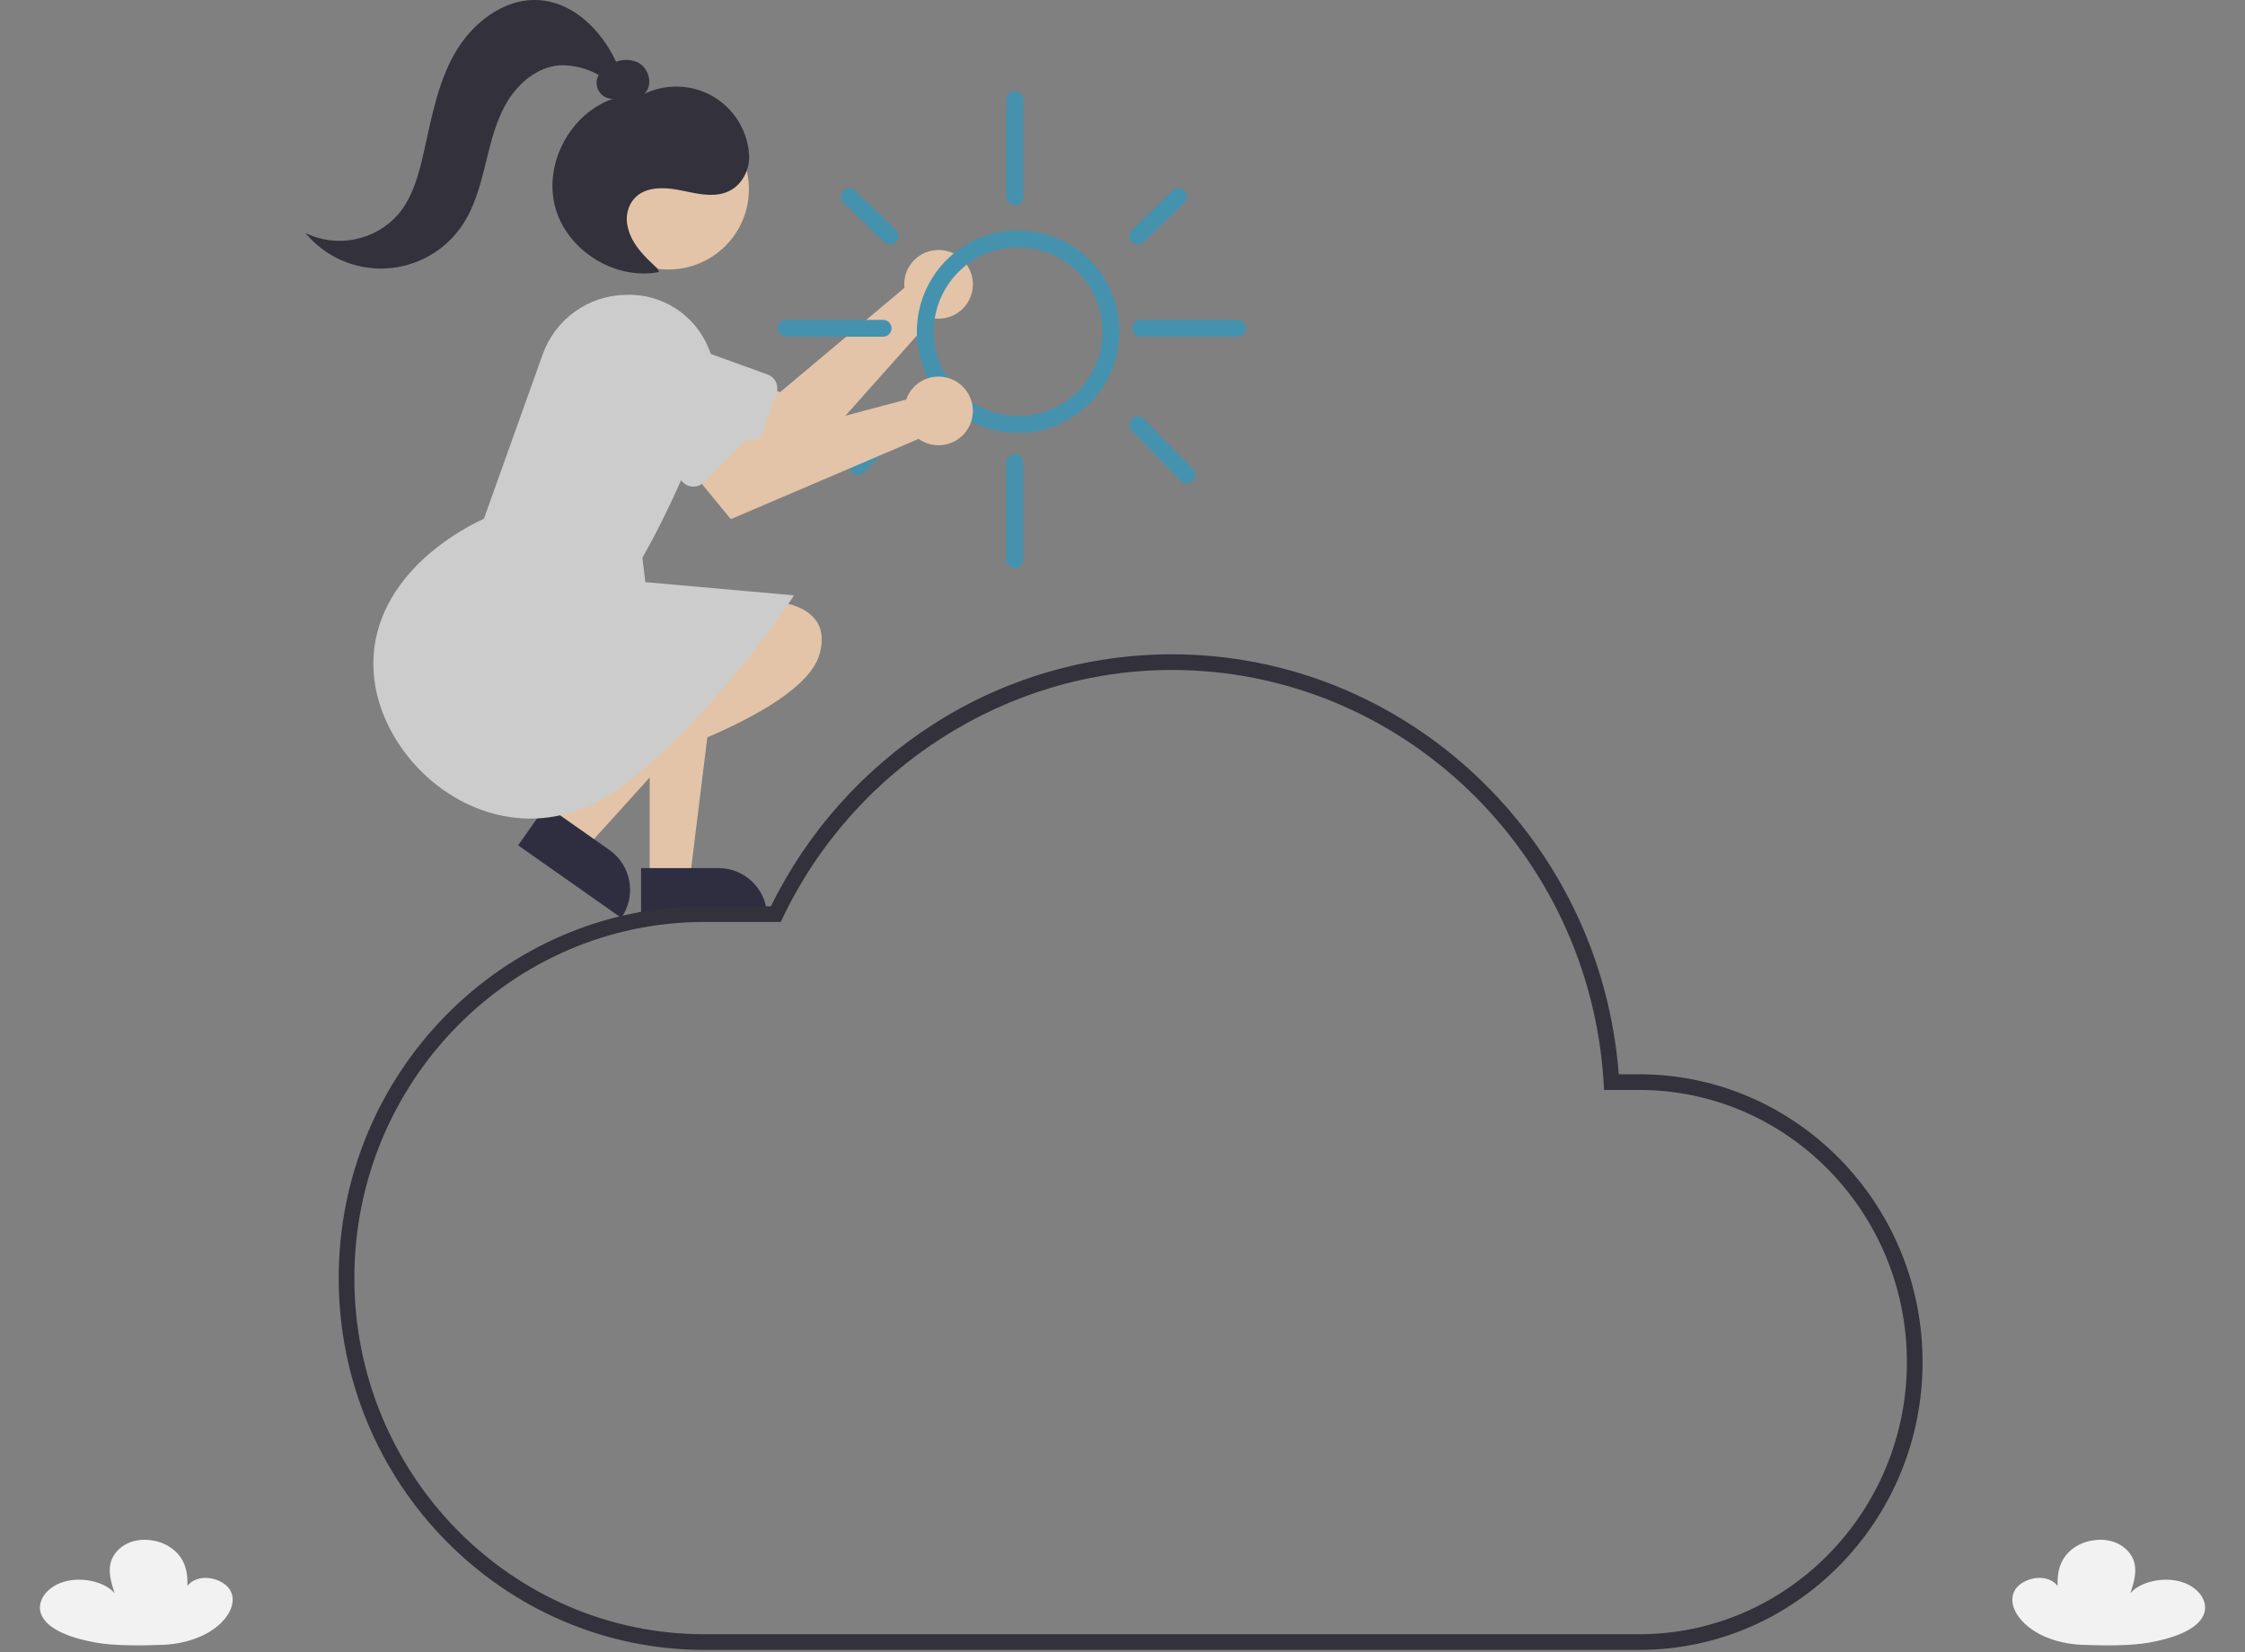 <svg width="860" height="633" viewBox="0 0 860 633" fill="none" xmlns="http://www.w3.org/2000/svg">
<rect x="0" y="0" width="860" height="633" fill="#808080" stroke="none"/>
<g id="Frame" clip-path="url(#clip0_1_2)">
<path id="Path 449" d="M797.498 630.205C786.905 629.765 777.254 625.49 772.888 618.867C772.684 618.557 772.492 618.243 772.311 617.924C770.717 615.102 770.219 611.858 771.962 609.077C773.705 606.296 778.062 604.184 782.43 604.623C786.798 605.062 790.215 608.549 788.406 611.309C788.006 605.731 787.671 599.87 792.168 595.015C794.644 592.478 797.873 590.809 801.375 590.257C810.437 588.663 816.453 593.787 817.658 598.957C818.547 602.776 817.319 606.657 816.096 610.436C819.865 605.979 828.828 603.996 835.696 606.101C842.564 608.206 846.369 614.101 844.024 619.001C841.261 624.765 832.05 627.744 823.494 629.319C816.427 630.62 805.833 630.551 797.498 630.205Z" fill="#F2F2F2"/>
<path id="Path 538" d="M62.509 630.205C73.102 629.765 82.753 625.49 87.118 618.867C87.323 618.557 87.515 618.243 87.695 617.924C89.289 615.102 89.787 611.858 88.044 609.077C86.301 606.296 81.944 604.184 77.576 604.623C73.208 605.062 69.79 608.549 71.6 611.309C72 605.731 72.335 599.87 67.838 595.015C65.363 592.478 62.133 590.809 58.632 590.257C49.57 588.663 43.554 593.787 42.349 598.957C41.46 602.776 42.688 606.657 43.911 610.436C40.142 605.979 31.179 603.996 24.311 606.101C17.443 608.206 13.637 614.101 15.983 619.001C18.746 624.765 27.957 627.744 36.513 629.319C43.58 630.62 54.173 630.551 62.509 630.205Z" fill="#F2F2F2"/>
<path id="Path 525" d="M346.402 108.211C346.368 108.904 346.389 109.599 346.464 110.288L298.852 150.246L284.652 145.105L274.093 165.519L305.136 180.295L357.188 121.884C359.816 122.361 362.527 122.026 364.961 120.925C367.394 119.823 369.435 118.007 370.811 115.717C372.187 113.428 372.833 110.773 372.664 108.107C372.495 105.442 371.518 102.89 369.864 100.793C368.209 98.696 365.956 97.152 363.402 96.367C360.849 95.582 358.117 95.593 355.57 96.398C353.023 97.203 350.782 98.764 349.144 100.874C347.506 102.985 346.549 105.543 346.401 108.21L346.402 108.211Z" fill="#E3C4A8"/>
<path id="Path 526" d="M282.545 175.312L236.567 158.712C234.477 157.958 232.556 156.799 230.914 155.303C229.271 153.806 227.94 152 226.996 149.989C226.051 147.978 225.512 145.8 225.409 143.58C225.306 141.361 225.642 139.143 226.396 137.052C227.15 134.962 228.309 133.041 229.806 131.399C231.303 129.757 233.108 128.425 235.119 127.481C239.182 125.574 243.835 125.358 248.056 126.881L294.034 143.481C295.441 143.989 296.588 145.035 297.224 146.388C297.86 147.742 297.932 149.293 297.424 150.7L297.424 150.7L289.765 171.921C289.255 173.327 288.209 174.473 286.856 175.109C285.502 175.744 283.952 175.817 282.545 175.311L282.545 175.312Z" fill="#CCCCCC"/>
<path id="Path 527" d="M248.872 336.987H264.238L271.548 277.717H248.87L248.872 336.987Z" fill="#E3C4A8"/>
<path id="Path 528" d="M293.871 351.256L245.578 351.259L245.577 332.6L275.211 332.598C277.661 332.598 280.088 333.081 282.352 334.018C284.615 334.956 286.672 336.33 288.405 338.063C290.138 339.795 291.512 341.852 292.45 344.116C293.388 346.38 293.871 348.806 293.871 351.256V351.256Z" fill="#2F2E41"/>
<path id="Path 529" d="M210.896 317.136L223.466 325.974L263.537 281.695L244.986 268.652L210.896 317.136Z" fill="#E3C4A8"/>
<path id="Path 530" d="M237.986 351.66L198.482 323.891L209.21 308.628L233.452 325.669C235.456 327.077 237.163 328.867 238.476 330.936C239.789 333.005 240.681 335.312 241.102 337.725C241.523 340.139 241.465 342.612 240.93 345.003C240.395 347.394 239.395 349.656 237.986 351.661V351.66Z" fill="#2F2E41"/>
<path id="Path 531" d="M282.495 230.221C282.495 230.221 320.842 225.697 313.959 250.58C307.076 275.463 230.382 296.954 230.382 296.954L282.495 230.221Z" fill="#E3C4A8"/>
<path id="Ellipse 71" d="M256.101 103.25C273.103 103.25 286.885 89.468 286.885 72.466C286.885 55.465 273.103 41.682 256.101 41.682C239.099 41.682 225.317 55.465 225.317 72.466C225.317 89.468 239.099 103.25 256.101 103.25Z" fill="#E3C4A8"/>
<path id="Path 532" d="M157.928 291.859C140.411 271.459 134.282 240.159 162.216 214.123C169.115 207.851 176.927 202.663 185.384 198.737L207.896 135.774C210.234 129.199 214.522 123.493 220.188 119.418C225.854 115.342 232.627 113.092 239.605 112.966C246.379 112.674 253.078 114.486 258.781 118.154C264.484 121.822 268.912 127.165 271.456 133.45C274.205 139.845 274.52 147.024 272.34 153.634C265.638 174.504 256.836 194.641 246.071 213.734L247.235 223.047L304.142 228.105L303.611 228.968C303.334 229.418 275.483 271.853 239.853 300.02C227.67 309.65 215.073 313.642 203.183 313.641C185.154 313.645 168.756 304.466 157.928 291.859Z" fill="#CCCCCC"/>
<path id="Path 533" d="M152.558 82.125C158.004 75.635 160.34 67.147 162.22 58.885C165.193 45.814 167.494 32.298 174.1 20.634C180.706 8.968 192.845 -0.697 206.23 0.039C219.539 0.771 230.298 11.478 236.009 23.66C237.392 23.124 238.872 22.883 240.353 22.955C241.835 23.026 243.284 23.408 244.609 24.075C248.725 26.329 250.264 32.736 246.838 35.944C250.442 34.229 254.366 33.29 258.356 33.191C262.346 33.092 266.312 33.833 269.997 35.367C274.735 37.385 278.825 40.67 281.817 44.861C284.808 49.053 286.586 53.988 286.954 59.124C287.097 61.209 286.811 63.301 286.113 65.271C285.415 67.24 284.32 69.045 282.896 70.574C276.99 76.654 268.636 74.558 261.208 73.008C254.192 71.546 245.647 71.15 241.694 77.835C240.137 80.621 239.7 83.896 240.475 86.991C241.989 93.664 246.93 98.312 251.723 102.761L252.507 104.217C235.583 107.517 217.107 95.959 212.663 79.298C208.219 62.637 218.503 43.416 234.825 37.858C233.738 37.893 232.662 37.637 231.708 37.117C230.753 36.596 229.955 35.83 229.396 34.897C228.837 33.965 228.538 32.899 228.529 31.812C228.52 30.725 228.802 29.655 229.345 28.713C224.828 26.181 219.717 24.904 214.54 25.014C206.109 25.567 198.813 31.568 194.425 38.789C190.037 46.01 188.05 54.389 186.038 62.596C184.026 70.803 181.848 79.165 177.156 86.196C173.907 91.063 169.564 95.103 164.476 97.994C159.388 100.885 153.695 102.547 147.85 102.847C142.006 103.147 136.173 102.076 130.815 99.721C125.458 97.366 120.725 93.791 116.995 89.282C122.89 92.141 129.56 92.989 135.982 91.696C142.405 90.404 148.228 87.042 152.558 82.125V82.125Z" fill="#33313B"/>
<path id="Vector" d="M390.029 165.866C382.354 165.866 374.851 163.59 368.469 159.326C362.088 155.062 357.114 149.001 354.177 141.91C351.239 134.819 350.471 127.017 351.968 119.489C353.466 111.961 357.162 105.047 362.589 99.619C368.016 94.192 374.931 90.496 382.458 88.999C389.986 87.501 397.789 88.27 404.88 91.207C411.971 94.144 418.032 99.118 422.296 105.5C426.56 111.882 428.836 119.385 428.836 127.06C428.824 137.348 424.732 147.212 417.457 154.487C410.181 161.762 400.318 165.855 390.029 165.866ZM390.029 94.721C383.633 94.721 377.381 96.618 372.063 100.171C366.745 103.724 362.6 108.775 360.152 114.684C357.704 120.593 357.064 127.096 358.312 133.369C359.56 139.642 362.639 145.404 367.162 149.927C371.685 154.449 377.447 157.529 383.72 158.777C389.993 160.025 396.496 159.385 402.405 156.937C408.314 154.489 413.364 150.344 416.918 145.026C420.471 139.708 422.368 133.456 422.368 127.06C422.358 118.486 418.948 110.266 412.885 104.203C406.823 98.141 398.603 94.731 390.029 94.721Z" fill="#4592AF"/>
<path id="Vector_2" d="M388.756 78.552C387.898 78.552 387.075 78.211 386.469 77.604C385.863 76.998 385.522 76.175 385.522 75.318V38.128C385.522 37.27 385.862 36.448 386.469 35.841C387.075 35.235 387.898 34.894 388.756 34.894C389.613 34.894 390.436 35.235 391.042 35.841C391.649 36.448 391.99 37.27 391.99 38.128V75.318C391.989 76.175 391.649 76.998 391.042 77.604C390.436 78.211 389.613 78.552 388.756 78.552Z" fill="#4592AF"/>
<path id="Vector_3" d="M338.287 129.021H301.097C300.24 129.021 299.417 128.68 298.811 128.074C298.204 127.467 297.864 126.645 297.864 125.787C297.864 124.929 298.204 124.107 298.811 123.5C299.417 122.894 300.24 122.553 301.097 122.553H338.287C339.145 122.553 339.967 122.894 340.574 123.5C341.18 124.107 341.521 124.929 341.521 125.787C341.521 126.645 341.18 127.467 340.574 128.074C339.967 128.68 339.145 129.021 338.287 129.021H338.287Z" fill="#4592AF"/>
<path id="Vector_4" d="M474.11 129.021H436.92C436.063 129.021 435.24 128.68 434.634 128.074C434.027 127.467 433.686 126.645 433.686 125.787C433.686 124.929 434.027 124.107 434.634 123.5C435.24 122.894 436.063 122.553 436.92 122.553H474.11C474.968 122.553 475.79 122.894 476.397 123.5C477.003 124.107 477.344 124.929 477.344 125.787C477.344 126.645 477.003 127.467 476.397 128.074C475.79 128.68 474.968 129.021 474.11 129.021Z" fill="#4592AF"/>
<path id="Vector_5" d="M435.899 93.661C435.255 93.662 434.626 93.469 434.092 93.11C433.558 92.75 433.144 92.239 432.902 91.642C432.66 91.046 432.602 90.391 432.734 89.761C432.867 89.131 433.185 88.555 433.647 88.106L449.221 72.996C449.526 72.7 449.886 72.466 450.281 72.309C450.676 72.152 451.098 72.074 451.523 72.08C451.948 72.086 452.368 72.176 452.758 72.345C453.149 72.513 453.502 72.757 453.798 73.062C454.094 73.367 454.327 73.728 454.483 74.123C454.64 74.518 454.717 74.941 454.71 75.366C454.703 75.791 454.613 76.21 454.444 76.6C454.275 76.99 454.03 77.343 453.725 77.639L438.15 92.749C437.548 93.335 436.74 93.663 435.899 93.661V93.661Z" fill="#4592AF"/>
<path id="Vector_6" d="M340.926 93.661C340.085 93.663 339.277 93.335 338.674 92.749L323.1 77.639C322.794 77.343 322.55 76.99 322.381 76.6C322.211 76.21 322.121 75.791 322.114 75.366C322.107 74.941 322.184 74.518 322.341 74.123C322.497 73.728 322.73 73.367 323.026 73.062C323.322 72.757 323.676 72.513 324.066 72.345C324.456 72.176 324.876 72.086 325.301 72.08C325.726 72.074 326.148 72.152 326.543 72.309C326.938 72.466 327.299 72.7 327.603 72.996L343.177 88.106C343.639 88.555 343.957 89.131 344.09 89.761C344.223 90.391 344.165 91.046 343.923 91.642C343.681 92.239 343.266 92.75 342.733 93.11C342.199 93.469 341.569 93.662 340.926 93.661V93.661Z" fill="#4592AF"/>
<path id="Vector_7" d="M328.585 182.036C327.95 182.036 327.329 181.848 326.799 181.497C326.269 181.146 325.855 180.646 325.607 180.061C325.36 179.476 325.29 178.83 325.407 178.206C325.524 177.581 325.822 177.005 326.265 176.549L341.839 160.51C342.437 159.896 343.254 159.544 344.112 159.531C344.969 159.519 345.796 159.848 346.411 160.445C347.026 161.042 347.379 161.859 347.392 162.717C347.405 163.574 347.077 164.401 346.48 165.017L330.906 181.055C330.605 181.366 330.244 181.613 329.845 181.781C329.447 181.949 329.018 182.036 328.585 182.036V182.036Z" fill="#4592AF"/>
<path id="Vector_8" d="M454.707 185.27C454.275 185.27 453.848 185.184 453.451 185.017C453.053 184.849 452.693 184.603 452.393 184.294L433.585 165.022C433.287 164.718 433.053 164.358 432.895 163.964C432.736 163.57 432.657 163.148 432.662 162.723C432.667 162.298 432.756 161.878 432.923 161.487C433.091 161.097 433.333 160.743 433.637 160.446C433.942 160.149 434.301 159.915 434.696 159.758C435.091 159.6 435.512 159.522 435.937 159.527C436.362 159.533 436.782 159.622 437.172 159.79C437.563 159.958 437.916 160.201 438.213 160.505L457.021 179.778C457.465 180.233 457.766 180.809 457.884 181.434C458.003 182.059 457.934 182.706 457.687 183.292C457.44 183.878 457.025 184.379 456.495 184.73C455.965 185.082 455.343 185.27 454.707 185.27V185.27Z" fill="#4592AF"/>
<path id="Vector_9" d="M388.756 217.608C387.898 217.608 387.075 217.268 386.469 216.661C385.863 216.055 385.522 215.232 385.522 214.375V177.185C385.522 176.76 385.605 176.34 385.768 175.947C385.93 175.555 386.169 175.199 386.469 174.898C386.769 174.598 387.126 174.36 387.518 174.197C387.91 174.035 388.331 173.951 388.756 173.951C389.18 173.951 389.601 174.035 389.993 174.197C390.386 174.36 390.742 174.598 391.042 174.898C391.343 175.199 391.581 175.555 391.743 175.947C391.906 176.34 391.99 176.76 391.99 177.185V214.375C391.99 215.232 391.649 216.055 391.042 216.661C390.436 217.268 389.613 217.608 388.756 217.608V217.608Z" fill="#4592AF"/>
<path id="Path 536" d="M347.945 151.202C347.62 151.815 347.344 152.452 347.119 153.108L287.036 169.041L276.369 158.352L258.134 172.341L279.953 198.911L351.896 168.163C354.073 169.712 356.669 170.562 359.34 170.599C362.011 170.636 364.63 169.859 366.849 168.371C369.067 166.884 370.781 164.756 371.76 162.271C372.74 159.786 372.941 157.062 372.335 154.46C371.728 151.858 370.345 149.503 368.367 147.707C366.39 145.911 363.913 144.76 361.265 144.406C358.617 144.052 355.924 144.513 353.545 145.727C351.165 146.941 349.212 148.85 347.944 151.201L347.945 151.202Z" fill="#E3C4A8"/>
<path id="Path 537" d="M261.621 184.798L227.058 150.23C225.486 148.66 224.238 146.794 223.387 144.741C222.536 142.688 222.097 140.487 222.097 138.264C222.096 136.042 222.533 133.841 223.384 131.787C224.234 129.733 225.481 127.868 227.052 126.296C228.624 124.724 230.49 123.478 232.544 122.627C234.597 121.777 236.798 121.34 239.021 121.34C241.244 121.341 243.444 121.779 245.498 122.63C247.551 123.482 249.416 124.729 250.987 126.301V126.301L285.552 160.866C286.61 161.924 287.204 163.358 287.204 164.854C287.204 166.349 286.611 167.784 285.553 168.841L285.552 168.842L269.599 184.796C268.54 185.852 267.106 186.445 265.611 186.445C264.115 186.445 262.681 185.852 261.622 184.796L261.621 184.798Z" fill="#CCCCCC"/>
<path id="Vector_10" d="M627.927 632.155H269.844C192.593 632.155 129.744 568.248 129.744 489.697C129.744 411.146 192.593 347.24 269.844 347.24H295.319C309.334 318.664 330.931 294.488 357.751 277.351C384.964 259.952 416.586 250.702 448.886 250.692C538.478 250.692 613.154 321.144 620.104 411.605H627.927C687.785 411.605 736.484 461.074 736.484 521.88C736.484 582.685 687.785 632.155 627.927 632.155ZM269.844 353.24C195.901 353.24 135.744 414.454 135.744 489.697C135.744 564.94 195.901 626.155 269.844 626.155H627.927C684.477 626.155 730.484 579.377 730.484 521.88C730.484 464.382 684.477 417.605 627.927 417.605H614.482L614.31 414.787C608.904 326.136 536.241 256.692 448.886 256.692C385.982 256.692 327.503 293.921 299.903 351.536L299.087 353.24H269.844Z" fill="#33313B"/>
</g>
<defs>
<clipPath id="clip0_1_2">
<rect width="859.113" height="632.68" fill="white"/>
</clipPath>
</defs>
</svg>
